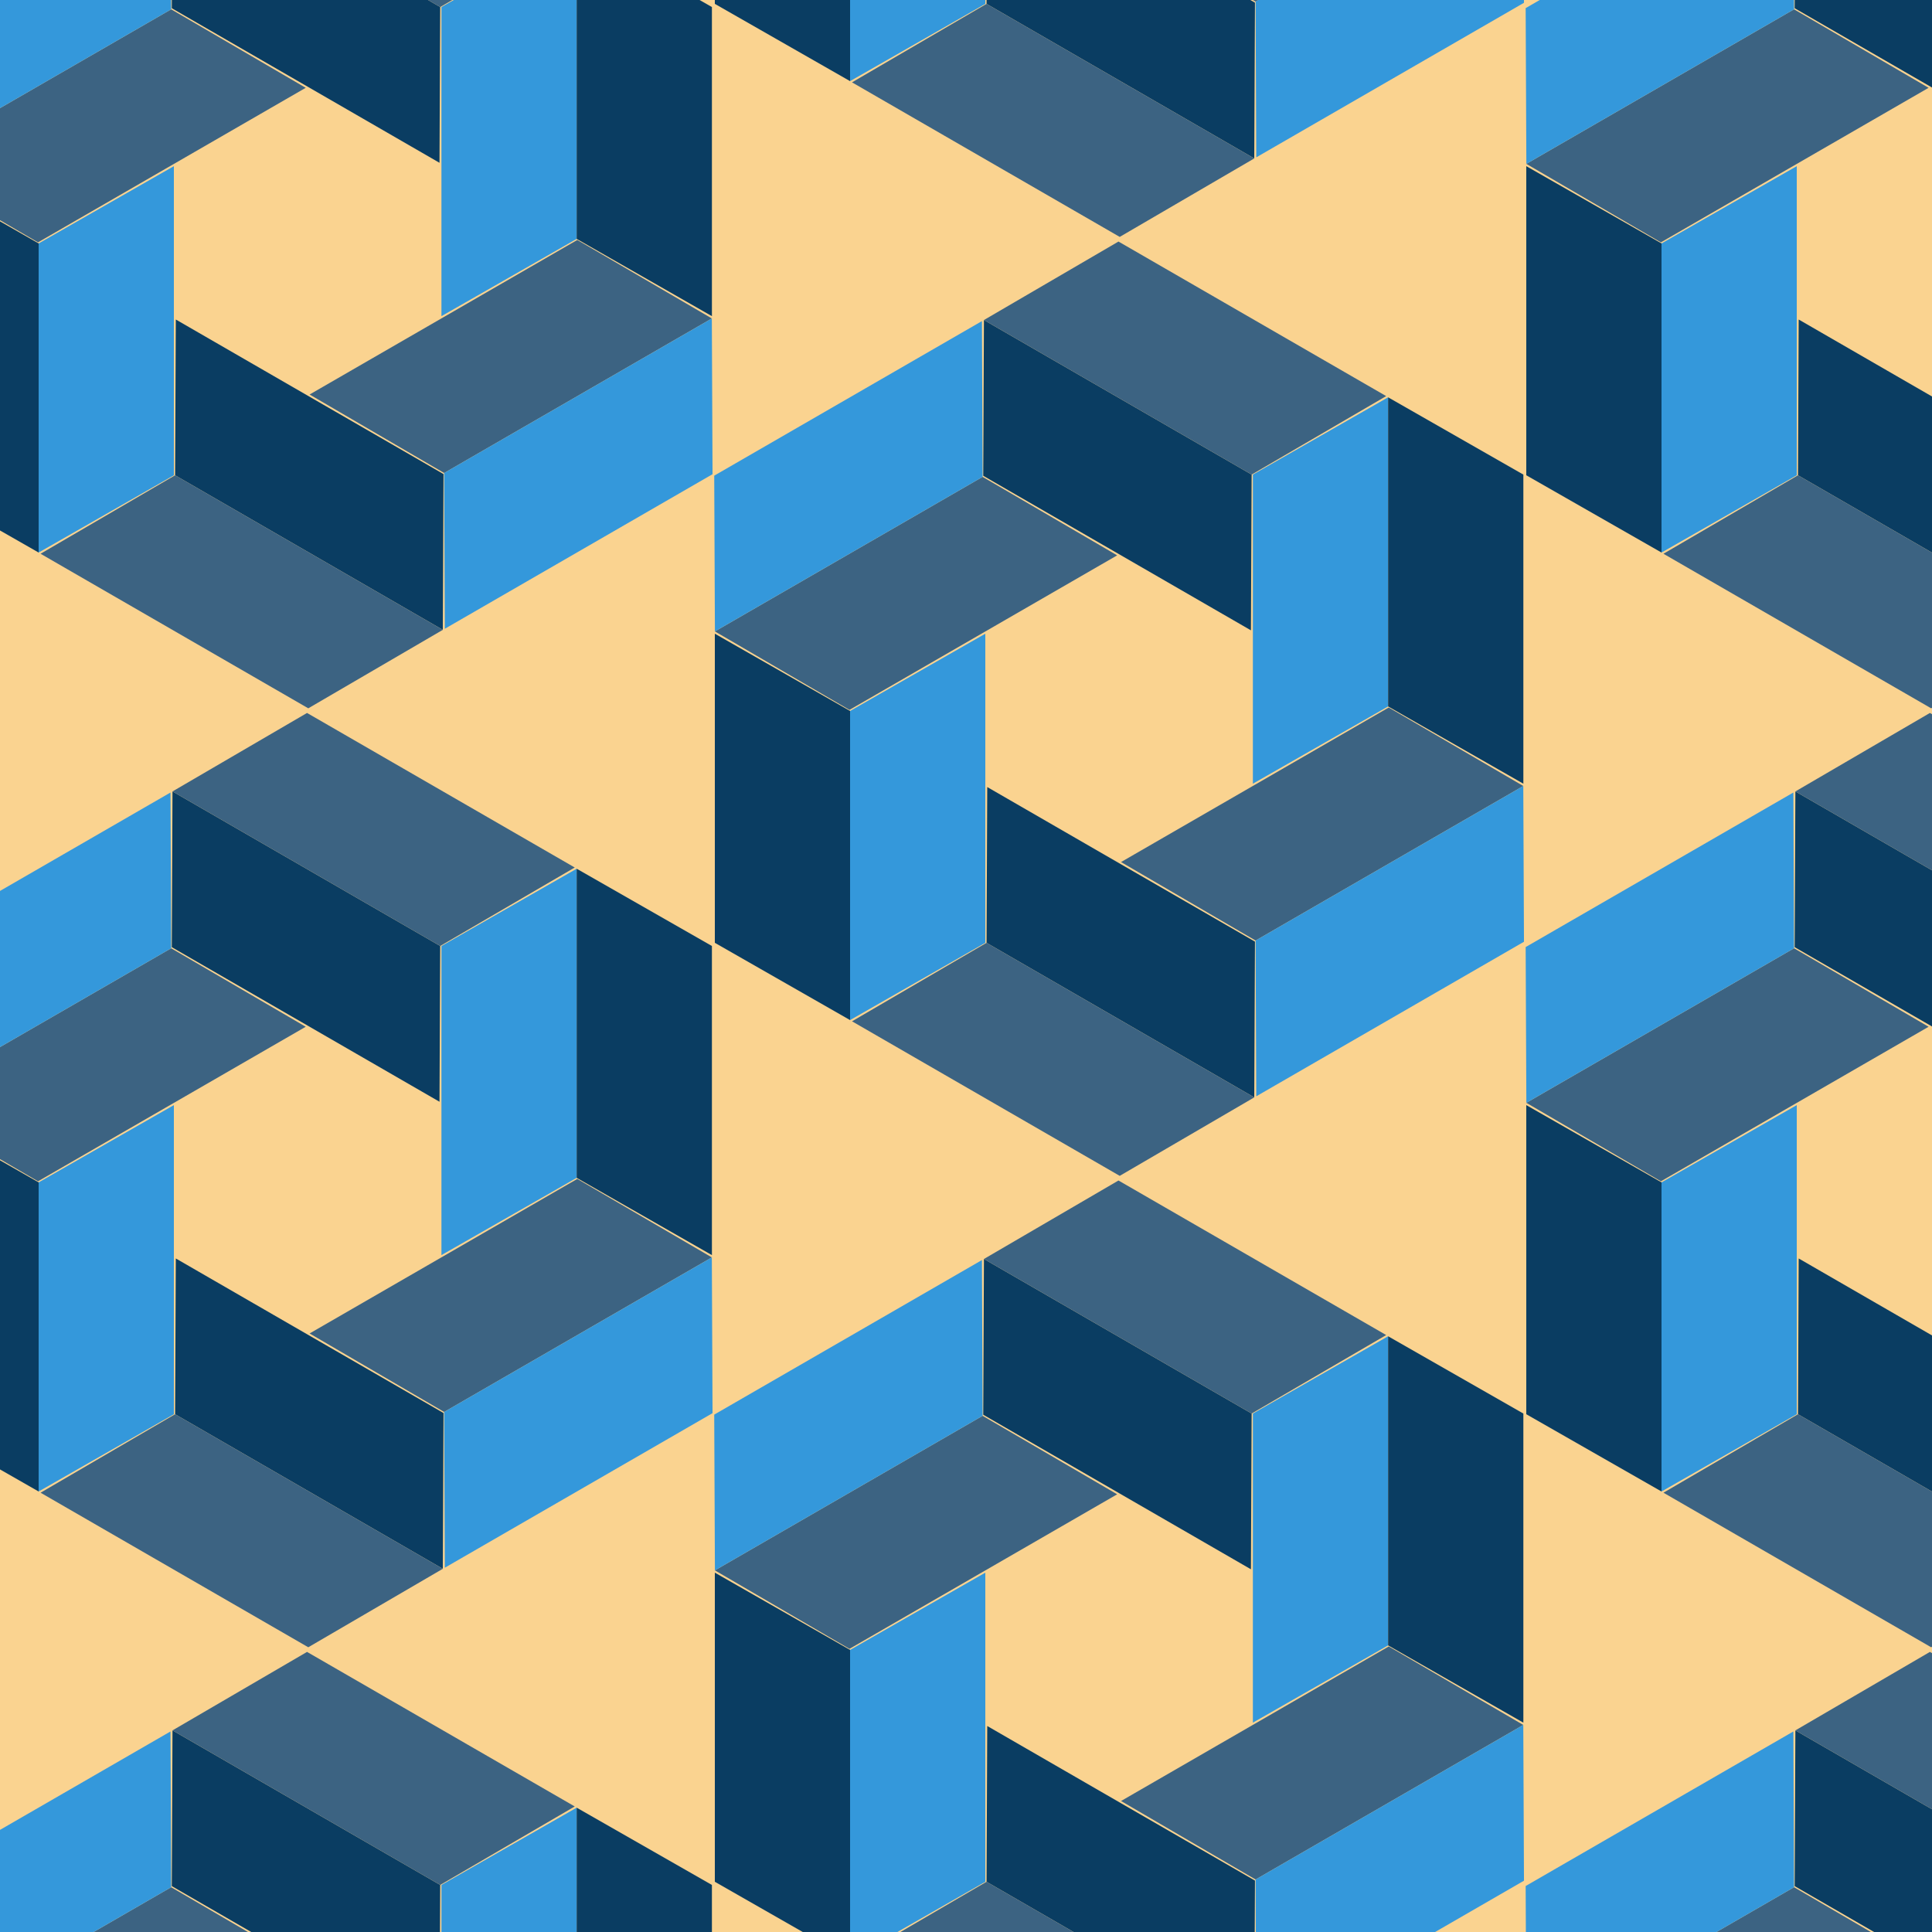 <?xml version="1.0"?>
<!-- Generated by SVGo -->
<svg width="500" height="500"
     xmlns="http://www.w3.org/2000/svg"
     xmlns:xlink="http://www.w3.org/1999/xlink">
<desc>Generated with https://github.com/marcelmue/konstrukt</desc>
<rect x="0" y="0" width="500" height="500" style="fill:#fad390" />
<defs>
<g id="block">
<polygon points="0,20 0,100 35,80 35,0" />
</g>
<g id="mirrorblock">
<polygon points="0,20 0,100 -35,80 -35,0" />
</g>
<g id="full">
<use x="0" y="0" xlink:href="#block" style="fill:#3498db" />
<use x="0" y="0" xlink:href="#mirrorblock" style="fill:#0a3d62" />
<g transform="rotate(60) translate(-18,-70)">
<use x="0" y="0" xlink:href="#block" style="fill:#3c6382" />
<use x="0" y="0" xlink:href="#mirrorblock" style="fill:#3498db" />
<g transform="rotate(60) translate(-18,-70)">
<use x="0" y="0" xlink:href="#block" style="fill:#0a3d62" />
<use x="0" y="0" xlink:href="#mirrorblock" style="fill:#3c6382" />
<g transform="rotate(60) translate(-18,-70)">
<use x="0" y="0" xlink:href="#block" style="fill:#3498db" />
<use x="0" y="0" xlink:href="#mirrorblock" style="fill:#0a3d62" />
<g transform="rotate(60) translate(-18,-70)">
<use x="0" y="0" xlink:href="#block" style="fill:#3c6382" />
<use x="0" y="0" xlink:href="#mirrorblock" style="fill:#3498db" />
<g transform="rotate(60) translate(-18,-70)">
<use x="0" y="0" xlink:href="#block" style="fill:#0a3d62" />
<use x="0" y="0" xlink:href="#mirrorblock" style="fill:#3c6382" />
</g>
</g>
</g>
</g>
</g>
</g>
</defs>
<use x="-200" y="-79" xlink:href="#full" />
<use x="10" y="-200" xlink:href="#full" />
<use x="220" y="-79" xlink:href="#full" />
<use x="430" y="-200" xlink:href="#full" />
<use x="640" y="-79" xlink:href="#full" />
<use x="-200" y="164" xlink:href="#full" />
<use x="10" y="43" xlink:href="#full" />
<use x="220" y="164" xlink:href="#full" />
<use x="430" y="43" xlink:href="#full" />
<use x="640" y="164" xlink:href="#full" />
<use x="-200" y="407" xlink:href="#full" />
<use x="10" y="286" xlink:href="#full" />
<use x="220" y="407" xlink:href="#full" />
<use x="430" y="286" xlink:href="#full" />
<use x="640" y="407" xlink:href="#full" />
<use x="-200" y="650" xlink:href="#full" />
<use x="10" y="529" xlink:href="#full" />
<use x="220" y="650" xlink:href="#full" />
<use x="430" y="529" xlink:href="#full" />
<use x="640" y="650" xlink:href="#full" />
</svg>

